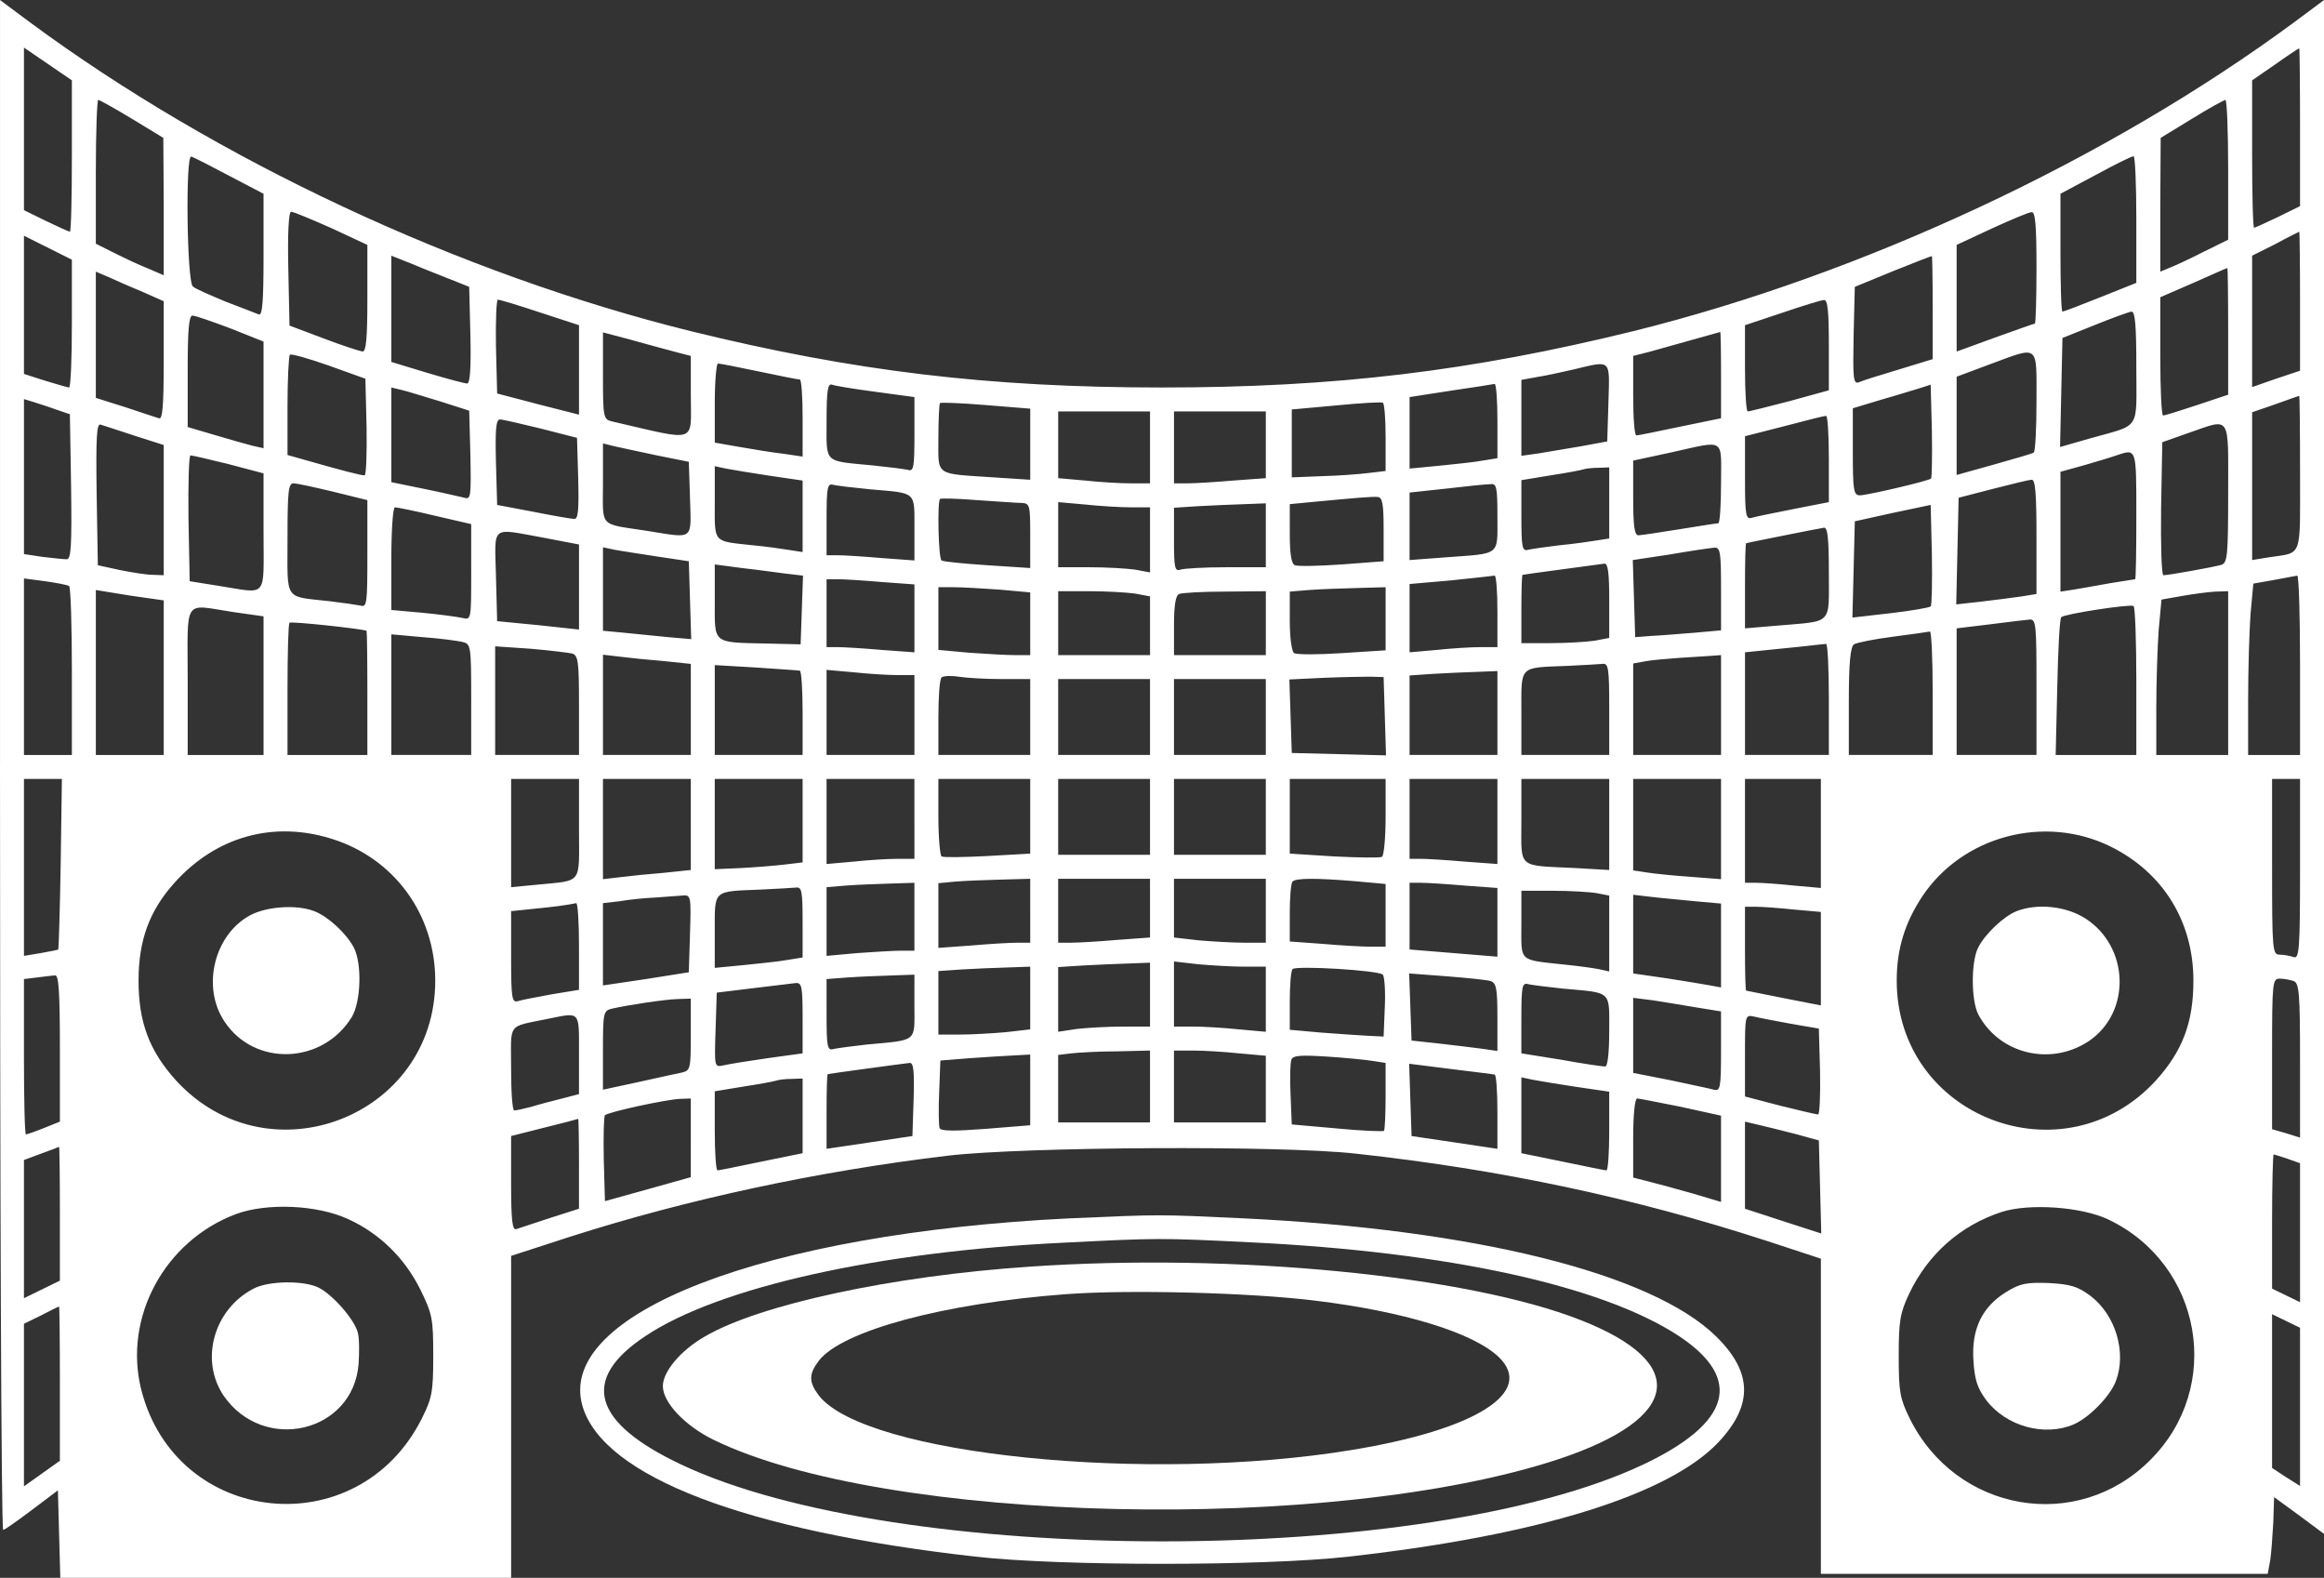 <?xml version="1.0" standalone="no"?>
<!DOCTYPE svg PUBLIC "-//W3C//DTD SVG 20010904//EN"
 "http://www.w3.org/TR/2001/REC-SVG-20010904/DTD/svg10.dtd">
<svg version="1.0" xmlns="http://www.w3.org/2000/svg"
 width="582pt" height="395.014pt" viewBox="0 0 582 395.014"
 preserveAspectRatio="xMidYMid meet">
<rect x="0" y="0" width="582" height="395.014" fill="#333333" stroke="none"/>
<g transform="translate(-7,401.014) scale(0.1,-0.1)"
fill="#ffffff" stroke="none">
<path d="M70 2095 c0 -1053 3 -1915 8 -1915 4 0 36 23 72 50 l65 49 3 -110 3
-109 564 0 565 0 0 403 0 403 148 48 c294 94 620 164 947 203 190 22 831 26
1020 5 366 -40 698 -111 1028 -218 l137 -45 0 -395 0 -394 560 0 559 0 6 32
c3 18 6 62 8 97 l2 63 63 -46 62 -46 0 1920 0 1920 -74 -55 c-466 -344 -1079
-631 -1656 -774 -407 -100 -745 -141 -1180 -141 -435 0 -773 41 -1180 141
-578 143 -1188 428 -1656 774 l-74 55 0 -1915z m180 1525 c0 -105 -2 -190 -5
-190 -2 0 -29 12 -60 27 l-55 27 0 203 0 204 60 -41 60 -41 0 -189z m5580 72
l0 -198 -55 -27 c-31 -15 -58 -27 -60 -27 -3 0 -5 83 -5 185 l0 184 58 40 c31
22 58 40 60 40 1 1 2 -88 2 -197z m-5430 21 l79 -48 1 -172 0 -172 -37 16
c-21 8 -59 26 -85 39 l-48 24 0 180 c0 99 3 180 6 180 3 0 41 -21 84 -47z
m5250 -128 l0 -175 -61 -30 c-33 -17 -72 -35 -85 -40 l-24 -10 0 168 1 167 77
47 c42 26 80 47 85 48 4 0 7 -79 7 -175z m-5006 -15 l86 -45 0 -154 c0 -118
-3 -152 -12 -148 -7 3 -44 17 -83 32 -38 16 -76 32 -82 38 -15 11 -19 331 -4
325 5 -1 48 -23 95 -48z m4776 -109 l0 -159 -90 -36 c-50 -20 -92 -36 -95 -36
-3 0 -5 66 -5 148 l0 147 88 47 c48 26 90 47 95 47 4 1 7 -71 7 -158z m-4520
-22 l90 -42 0 -133 c0 -101 -3 -134 -12 -134 -7 1 -51 15 -98 33 l-85 32 -3
143 c-2 88 1 142 7 142 6 0 51 -19 101 -41z m4270 -99 c0 -77 -2 -140 -4 -140
-2 0 -47 -16 -100 -35 l-96 -35 0 134 0 133 88 41 c48 22 93 41 100 41 9 1 12
-33 12 -139z m660 -84 l0 -174 -60 -20 -60 -21 0 164 0 165 58 29 c31 17 58
30 60 31 1 0 2 -78 2 -174z m-5580 -56 c0 -88 -3 -160 -7 -160 -3 0 -30 8 -60
17 l-53 17 0 173 0 173 60 -30 60 -30 0 -160z m950 110 l45 -18 3 -121 c2 -82
-1 -121 -8 -121 -6 0 -51 12 -101 27 l-89 27 0 133 0 133 53 -21 c28 -12 72
-29 97 -39z m3710 -69 l0 -130 -85 -26 c-47 -14 -92 -28 -100 -32 -14 -5 -15
11 -13 117 l3 122 95 39 c52 21 96 38 98 38 1 1 2 -57 2 -128z m740 -60 l0
-159 -78 -26 c-42 -14 -80 -26 -85 -26 -4 0 -7 67 -7 148 l0 148 83 36 c45 20
83 37 85 37 1 1 2 -71 2 -158z m-5222 98 l52 -23 0 -149 c0 -115 -3 -148 -12
-144 -7 2 -46 15 -85 28 l-73 23 0 158 0 158 33 -14 c17 -8 56 -25 85 -37z
m994 -51 l98 -32 0 -112 0 -112 -102 26 -103 27 -3 118 c-1 64 1 117 5 117 4
0 51 -14 105 -32z m3228 -82 l0 -113 -98 -27 c-54 -14 -102 -26 -105 -26 -4 0
-7 49 -7 108 l0 108 93 31 c50 17 98 32 105 32 9 1 12 -28 12 -113z m770 -56
c0 -161 13 -141 -118 -178 l-73 -21 3 137 3 136 80 32 c44 18 86 33 93 34 9 0
12 -34 12 -140z m-4773 98 l83 -33 0 -134 0 -133 -27 6 c-16 4 -58 16 -95 27
l-68 20 0 139 c0 104 3 140 12 140 7 0 50 -15 95 -32z m1111 -58 l42 -11 0
-99 c0 -122 20 -115 -197 -65 -22 5 -23 10 -23 114 l0 109 68 -18 c37 -10 86
-24 110 -30z m2622 -58 l0 -109 -102 -21 c-57 -12 -106 -22 -110 -22 -5 0 -8
45 -8 100 l0 99 43 11 c32 9 157 44 175 49 1 1 2 -48 2 -107z m-3392 -131 c1
-67 -1 -121 -5 -121 -9 0 -56 12 -140 36 l-53 15 0 123 c0 67 3 125 6 128 3 3
46 -9 97 -27 l92 -33 3 -121z m4182 65 c0 -69 -3 -127 -7 -129 -5 -3 -50 -16
-100 -30 l-93 -26 0 123 0 123 83 31 c125 46 117 53 117 -92z m-3199 74 c52
-11 97 -20 102 -20 4 0 7 -43 7 -96 l0 -97 -47 7 c-27 3 -76 11 -110 17 l-63
11 0 99 c0 54 4 99 8 99 5 0 51 -9 103 -20z m2127 -77 l-3 -98 -65 -12 c-36
-6 -84 -14 -107 -18 l-43 -6 0 95 0 95 38 7 c20 3 62 12 92 19 97 23 91 28 88
-82z m-1834 26 l96 -13 0 -94 c0 -84 -2 -93 -17 -88 -10 2 -49 7 -88 11 -124
12 -115 3 -115 112 0 77 3 94 14 90 7 -3 57 -11 110 -18z m1556 -73 l0 -93
-37 -6 c-21 -4 -71 -9 -110 -13 l-73 -7 0 90 0 89 103 16 c56 8 105 16 110 17
4 0 7 -41 7 -93z m1086 -144 c-7 -6 -156 -41 -178 -42 -16 0 -18 12 -18 109
l0 109 73 22 c39 11 83 25 97 29 l25 8 3 -115 c1 -63 0 -117 -2 -120z m-3733
193 l72 -23 3 -112 c2 -103 1 -111 -15 -106 -10 2 -55 13 -100 22 l-83 17 0
119 0 118 25 -6 c14 -3 58 -17 98 -29z m4657 -179 c0 -217 7 -198 -77 -211
l-43 -7 0 185 0 185 58 20 c31 11 58 21 60 21 1 1 2 -86 2 -193z m-5620 159
l35 -12 3 -181 c2 -150 0 -182 -11 -182 -8 0 -35 3 -61 6 l-46 7 0 194 0 194
23 -7 c12 -4 38 -12 57 -19z m2440 -87 l0 -89 -92 6 c-149 10 -138 2 -138 99
0 45 2 85 4 87 3 2 54 0 115 -5 l111 -9 0 -89z m890 17 l0 -84 -42 -5 c-24 -3
-77 -7 -118 -8 l-75 -3 0 85 0 85 110 10 c61 6 113 9 118 7 4 -2 7 -41 7 -87z
m-590 -25 l0 -90 -47 0 c-27 0 -78 3 -115 7 l-68 6 0 83 0 84 115 0 115 0 0
-90z m290 6 l0 -83 -82 -6 c-46 -4 -98 -7 -115 -7 l-33 0 0 90 0 90 115 0 115
0 0 -84z m1410 -35 l0 -108 -87 -17 c-49 -10 -96 -19 -105 -22 -16 -5 -18 4
-18 99 l0 105 98 25 c53 14 100 26 105 26 4 1 7 -48 7 -108z m-3225 76 l90
-23 3 -102 c2 -78 0 -102 -10 -101 -7 0 -53 8 -103 18 l-90 17 -3 107 c-2 82
0 107 10 107 7 0 54 -11 103 -23z m-1017 -18 l72 -23 0 -163 0 -163 -27 1
c-16 0 -53 6 -83 12 l-55 12 -3 179 c-2 141 0 177 10 173 7 -2 46 -15 86 -28z
m5242 -143 c0 -158 -2 -175 -17 -180 -21 -6 -133 -26 -145 -26 -5 0 -7 75 -6
167 l3 166 65 23 c108 37 100 50 100 -150z m-3935 94 l80 -16 3 -92 c3 -106
11 -100 -107 -81 -123 19 -111 6 -111 119 l0 100 28 -7 c15 -3 63 -14 107 -23z
m2665 -70 c0 -55 -3 -100 -7 -100 -5 0 -48 -7 -98 -15 -49 -8 -96 -15 -102
-15 -10 0 -13 25 -13 93 l0 94 93 20 c140 31 127 39 127 -77z m1040 -80 c0
-88 -1 -160 -3 -160 -2 0 -30 -5 -63 -10 -32 -6 -74 -13 -91 -16 l-33 -5 0
150 0 150 58 16 c31 9 68 20 82 25 51 17 50 20 50 -150z m-4777 128 l87 -23 0
-147 c0 -169 12 -154 -110 -135 l-75 12 -3 158 c-1 86 1 157 5 157 5 0 47 -10
96 -22z m1355 -29 l82 -12 0 -90 0 -89 -32 5 c-18 3 -60 9 -93 12 -101 11 -95
4 -95 107 l0 91 28 -6 c15 -3 64 -11 110 -18z m2102 -68 l0 -89 -32 -5 c-18
-3 -60 -9 -93 -12 -33 -4 -68 -9 -77 -11 -16 -5 -18 4 -18 84 l0 90 73 12 c39
6 77 13 82 15 6 2 22 4 38 4 l27 1 0 -89z m1070 -85 l0 -143 -37 -6 c-21 -3
-66 -9 -101 -13 l-63 -7 3 134 3 133 85 22 c47 12 91 23 98 23 9 1 12 -34 12
-143z m-4265 113 l85 -21 0 -135 c0 -123 -1 -134 -17 -129 -10 2 -45 7 -78 11
-115 13 -105 -2 -105 156 0 118 2 139 15 139 9 0 54 -10 100 -21z m1345 6
c116 -10 110 -4 110 -97 l0 -81 -82 6 c-46 4 -95 7 -110 7 l-28 0 0 91 c0 81
2 90 18 85 9 -2 51 -7 92 -11z m1570 -69 c0 -98 9 -91 -127 -101 l-93 -7 0 85
0 84 93 10 c50 6 100 11 110 11 15 2 17 -8 17 -82z m-1192 35 c21 -1 22 -5 22
-82 l0 -81 -107 7 c-60 4 -111 9 -115 12 -8 4 -11 146 -4 154 3 2 44 1 93 -3
48 -3 98 -7 111 -7z m907 -66 l0 -80 -105 -8 c-58 -4 -111 -5 -117 -2 -9 3
-13 28 -13 79 l0 74 63 6 c106 10 141 13 157 12 12 -1 15 -17 15 -81z m-632
55 l47 0 0 -81 0 -82 -37 7 c-21 3 -73 6 -115 6 l-78 0 0 81 0 82 68 -6 c37
-4 88 -7 115 -7z m337 -70 l0 -80 -99 0 c-55 0 -106 -3 -115 -6 -14 -5 -16 5
-16 74 l0 81 63 4 c34 2 86 4 115 5 l52 2 0 -80z m1665 -178 c-3 -3 -48 -11
-100 -17 l-96 -11 3 120 3 121 95 21 95 20 3 -124 c1 -69 0 -127 -3 -130z
m-3746 227 l91 -21 0 -120 c0 -120 0 -120 -22 -115 -13 3 -58 9 -100 13 l-78
7 0 128 c0 72 4 129 9 129 5 0 50 -9 100 -21z m3491 -143 c0 -132 11 -120
-127 -132 l-83 -7 0 107 c0 58 1 106 3 106 1 1 43 9 92 19 50 10 96 19 103 20
9 1 12 -28 12 -113z m-3219 88 l89 -17 0 -106 0 -107 -102 11 -103 10 -3 113
c-3 130 -15 120 119 96z m284 -47 l80 -12 3 -98 3 -97 -58 5 c-32 3 -82 8
-110 11 l-53 5 0 104 0 105 28 -6 c15 -3 63 -10 107 -17z m2665 -81 l0 -104
-67 -6 c-38 -3 -86 -7 -108 -8 l-40 -3 -3 96 -3 97 93 14 c51 9 101 16 111 17
15 1 17 -10 17 -103z m-2342 38 l43 -5 -3 -86 -3 -86 -85 2 c-137 3 -130 -2
-130 105 l0 93 68 -9 c37 -4 86 -11 110 -14z m2062 -68 l0 -93 -37 -7 c-21 -3
-71 -6 -110 -6 l-73 0 0 85 c0 47 1 85 3 86 2 1 184 25 205 28 9 1 12 -24 12
-93z m-280 -26 l0 -90 -42 0 c-24 0 -73 -3 -110 -7 l-68 -6 0 85 0 86 103 9
c56 6 105 11 110 12 4 0 7 -39 7 -89z m2010 -135 l0 -225 -65 0 -65 0 0 138
c0 77 3 173 6 215 l7 76 51 9 c28 5 54 10 59 11 4 0 7 -100 7 -224z m-5587
198 c4 -2 7 -98 7 -214 l0 -209 -60 0 -60 0 0 221 0 221 53 -7 c28 -4 55 -9
60 -12z m2035 10 l82 -6 0 -85 0 -85 -82 6 c-46 4 -95 7 -110 7 l-28 0 0 85 0
85 28 0 c15 0 64 -3 110 -7z m295 -19 l77 -7 0 -78 0 -79 -38 0 c-22 0 -73 3
-115 6 l-77 7 0 78 0 79 38 0 c22 0 73 -3 115 -6z m967 -73 l0 -79 -109 -7
c-60 -4 -114 -4 -120 0 -6 3 -11 38 -11 80 l0 74 48 4 c26 2 80 4 120 5 l72 2
0 -79z m-3102 52 l42 -6 0 -193 0 -194 -85 0 -85 0 0 206 0 207 43 -7 c23 -4
61 -10 85 -13z m2475 11 l37 -7 0 -73 0 -74 -115 0 -115 0 0 80 0 80 78 0 c42
0 94 -3 115 -6z m327 -74 l0 -80 -115 0 -115 0 0 74 c0 50 4 76 13 79 6 3 58
6 115 6 l102 1 0 -80z m2410 -125 l0 -205 -90 0 -90 0 0 118 c0 66 3 153 6
195 l7 76 51 9 c28 5 66 10 84 11 l32 1 0 -205z m-230 -21 l0 -184 -101 0
-101 0 4 169 c2 94 6 173 10 176 8 8 170 33 181 28 4 -2 7 -87 7 -189z m-4767
174 l77 -11 0 -174 0 -173 -95 0 -95 0 0 185 c0 212 -13 192 113 173z m335
-47 c1 -1 2 -71 2 -156 l0 -155 -100 0 -100 0 0 163 c0 90 2 166 5 168 3 4
173 -14 193 -20z m4182 -141 l0 -170 -100 0 -100 0 0 159 0 158 83 10 c45 6
90 11 100 12 16 1 17 -13 17 -169z m-260 -15 l0 -155 -105 0 -105 0 0 134 c0
97 4 137 13 143 6 4 50 13 97 19 47 6 88 12 93 13 4 0 7 -69 7 -154z m-3682
128 c21 -5 22 -8 22 -144 l0 -139 -100 0 -100 0 0 151 0 151 78 -7 c42 -3 87
-9 100 -12z m3422 -143 l0 -140 -105 0 -105 0 0 129 0 128 98 10 c53 5 100 11
105 11 4 1 7 -61 7 -138z m-3147 114 c15 -5 17 -20 17 -130 l0 -124 -105 0
-105 0 0 136 0 136 88 -6 c48 -4 95 -10 105 -12z m230 -19 l67 -7 0 -114 0
-114 -110 0 -110 0 0 126 0 125 43 -5 c23 -3 72 -8 110 -11z m2647 -110 l0
-125 -110 0 -110 0 0 115 0 114 33 6 c17 3 55 6 82 8 28 2 62 4 78 5 l27 2 0
-125z m-2307 86 c4 -1 7 -48 7 -106 l0 -105 -110 0 -110 0 0 113 0 112 102 -6
c57 -4 106 -7 111 -8z m2027 -96 l0 -115 -110 0 -110 0 0 105 c0 121 -8 113
115 118 39 2 78 4 88 5 15 2 17 -9 17 -113z m-1782 85 l42 0 0 -100 0 -100
-110 0 -110 0 0 106 0 107 68 -6 c37 -4 86 -7 110 -7z m1502 -95 l0 -105 -110
0 -110 0 0 100 0 99 58 4 c31 2 81 4 110 5 l52 2 0 -105z m-1242 85 l72 0 0
-95 0 -95 -115 0 -115 0 0 93 c0 52 3 97 8 101 4 4 23 5 42 2 19 -3 68 -6 108
-6z m960 -93 l3 -98 -118 3 -118 3 -3 92 -3 92 83 4 c46 2 99 3 118 3 l35 -1
3 -98z m-588 -2 l0 -95 -115 0 -115 0 0 95 0 95 115 0 115 0 0 -95z m290 0 l0
-95 -115 0 -115 0 0 95 0 95 115 0 115 0 0 -95z m-3018 -367 c-2 -117 -5 -214
-6 -215 -1 -1 -21 -5 -44 -9 l-42 -7 0 222 0 221 48 0 47 0 -3 -212z m1298 87
c0 -142 11 -128 -107 -140 l-63 -6 0 136 0 135 85 0 85 0 0 -125z m280 11 l0
-114 -67 -7 c-38 -3 -87 -8 -110 -11 l-43 -5 0 125 0 126 110 0 110 0 0 -114z
m280 10 l0 -105 -42 -5 c-24 -3 -73 -7 -110 -9 l-68 -3 0 113 0 113 110 0 110
0 0 -104z m280 4 l0 -100 -42 0 c-24 0 -73 -3 -110 -7 l-68 -6 0 107 0 106
110 0 110 0 0 -100z m290 7 l0 -94 -107 -6 c-58 -3 -110 -4 -115 -1 -4 3 -8
48 -8 100 l0 94 115 0 115 0 0 -93z m300 -2 l0 -95 -115 0 -115 0 0 95 0 95
115 0 115 0 0 -95z m290 0 l0 -95 -115 0 -115 0 0 95 0 95 115 0 115 0 0 -95z
m300 1 c0 -52 -4 -97 -9 -101 -6 -3 -60 -2 -120 1 l-111 7 0 94 0 93 120 0
120 0 0 -94z m280 -12 l0 -107 -82 6 c-46 4 -95 7 -110 7 l-28 0 0 100 0 100
110 0 110 0 0 -106z m280 -8 l0 -114 -87 5 c-145 7 -133 -3 -133 118 l0 105
110 0 110 0 0 -114z m280 -11 l0 -126 -77 6 c-43 3 -93 8 -110 11 l-33 5 0
114 0 115 110 0 110 0 0 -125z m250 -11 l0 -137 -67 6 c-38 4 -80 7 -95 7
l-28 0 0 130 0 130 95 0 95 0 0 -136z m1200 -90 c0 -202 -2 -225 -16 -220 -9
3 -24 6 -35 6 -18 0 -19 10 -19 220 l0 220 35 0 35 0 0 -226z m-4929 76 c157
-49 259 -190 259 -355 0 -341 -418 -502 -649 -250 -67 74 -94 146 -94 250 0
101 27 175 90 245 104 116 248 156 394 110z m4454 -19 c132 -65 208 -188 208
-336 0 -104 -27 -176 -94 -250 -231 -252 -649 -92 -649 250 0 79 20 144 64
211 101 151 306 206 471 125z m-2705 -161 l0 -80 -32 0 c-18 0 -70 -3 -115 -7
l-83 -6 0 81 0 81 43 4 c23 2 75 4 115 5 l72 2 0 -80z m300 6 l0 -73 -82 -6
c-46 -4 -98 -7 -115 -7 l-33 0 0 80 0 80 115 0 115 0 0 -74z m290 -6 l0 -80
-54 0 c-29 0 -81 3 -115 6 l-61 7 0 73 0 74 115 0 115 0 0 -80z m223 74 l77
-7 0 -78 0 -79 -37 0 c-21 0 -75 3 -120 7 l-83 6 0 72 c0 39 3 75 7 78 8 9 59
9 156 1z m-1103 -89 l0 -85 -33 0 c-19 0 -68 -3 -110 -6 l-77 -7 0 86 0 86 48
4 c26 2 75 4 110 5 l62 2 0 -85z m1378 78 l82 -6 0 -86 0 -86 -110 9 -110 9 0
83 0 84 28 0 c15 0 64 -3 110 -7z m-1658 -92 l0 -88 -37 -6 c-21 -4 -71 -9
-110 -13 l-73 -7 0 91 c0 106 -6 100 115 105 39 2 78 4 88 5 15 2 17 -8 17
-87z m1989 73 l31 -6 0 -95 0 -95 -27 6 c-16 3 -53 8 -83 11 -119 13 -110 5
-110 101 l0 84 79 0 c43 0 93 -3 110 -6z m-2271 -101 l-3 -97 -107 -17 -108
-16 0 103 0 103 43 5 c23 4 62 8 87 9 25 2 55 4 68 5 22 2 23 1 20 -95z m2515
81 l67 -6 0 -105 0 -105 -27 5 c-16 3 -65 11 -110 18 l-83 12 0 99 0 98 43 -5
c23 -3 72 -7 110 -11z m-2793 -113 l0 -109 -67 -11 c-38 -7 -76 -14 -85 -17
-16 -5 -18 5 -18 110 l0 115 58 6 c51 5 81 9 105 14 4 0 7 -48 7 -108z m3043
92 l67 -6 0 -117 0 -117 -92 18 c-51 10 -94 19 -95 19 -2 0 -3 47 -3 105 l0
105 28 0 c15 0 57 -3 95 -7z m-1613 -213 l0 -80 -69 0 c-37 0 -89 -3 -115 -6
l-46 -7 0 81 0 81 63 4 c34 2 86 4 115 5 l52 2 0 -80z m236 70 l54 0 0 -81 0
-82 -67 6 c-38 4 -89 7 -115 7 l-48 0 0 81 0 82 61 -7 c34 -3 86 -6 115 -6z
m-536 -79 l0 -78 -61 -7 c-34 -3 -86 -6 -115 -6 l-54 0 0 80 0 79 58 4 c31 2
83 4 115 5 l57 2 0 -79z m883 59 c4 -4 7 -40 5 -81 l-3 -74 -40 2 c-22 1 -75
5 -117 8 l-78 7 0 72 c0 40 3 76 7 80 10 9 215 -3 226 -14z m-3313 -184 l0
-184 -40 -16 c-22 -9 -43 -16 -45 -16 -3 0 -5 87 -5 194 l0 195 33 4 c17 2 38
5 45 5 9 2 12 -41 12 -182z m2140 105 c0 -91 9 -84 -120 -96 -36 -4 -73 -9
-82 -11 -16 -5 -18 4 -18 85 l0 90 53 4 c28 2 78 4 110 5 l57 2 0 -79z m1443
63 c14 -5 17 -18 17 -90 l0 -85 -42 6 c-24 3 -72 9 -108 13 l-65 7 -3 84 -3
84 93 -7 c51 -4 101 -9 111 -12z m2011 0 c14 -5 16 -32 16 -199 l0 -193 -35
11 -35 10 0 189 c0 179 1 188 19 188 11 0 26 -3 35 -6z m-3734 -92 l0 -89 -87
-12 c-49 -7 -98 -15 -111 -18 -23 -5 -23 -5 -20 88 l3 94 90 11 c50 6 98 12
108 13 15 1 17 -9 17 -87z m1905 73 c123 -11 115 -4 115 -106 0 -55 -4 -89
-10 -89 -6 0 -56 7 -110 17 l-100 16 0 89 c0 80 2 89 18 84 9 -2 49 -7 87 -11z
m-2185 -115 c0 -85 -1 -90 -22 -95 -13 -3 -62 -13 -110 -24 l-88 -19 0 99 c0
94 1 99 23 104 40 9 131 23 165 24 l32 1 0 -90z m2518 68 l62 -10 0 -100 c0
-92 -2 -100 -18 -96 -10 3 -60 13 -110 24 l-92 18 0 94 0 94 48 -6 c26 -4 75
-12 110 -18z m-2798 -118 l0 -99 -42 -11 c-24 -6 -59 -15 -78 -21 -19 -5 -38
-9 -42 -9 -5 0 -8 47 -8 105 0 117 -11 103 90 124 85 17 80 23 80 -89z m3035
77 l70 -12 3 -108 c1 -59 -1 -107 -5 -107 -4 0 -47 10 -95 22 l-88 23 0 103
c0 101 0 102 23 97 12 -3 54 -11 92 -18z m-1605 -157 l0 -90 -115 0 -115 0 0
84 0 85 33 4 c17 2 69 5 115 5 l82 2 0 -90z m223 83 l67 -6 0 -83 0 -84 -115
0 -115 0 0 90 0 90 48 0 c26 0 77 -3 115 -7z m-523 -91 l0 -89 -111 -9 c-79
-6 -113 -6 -116 2 -2 6 -3 46 -1 90 l3 79 75 6 c41 3 92 6 113 7 l37 2 0 -88z
m858 72 l32 -5 0 -83 c0 -45 -2 -85 -4 -87 -3 -2 -56 0 -118 6 l-113 10 -3 74
c-2 41 -1 80 2 88 4 11 23 12 88 8 46 -3 98 -8 116 -11z m-1150 -96 l-3 -92
-107 -16 -108 -16 0 93 c0 51 1 93 3 94 3 1 186 26 205 28 10 1 12 -21 10 -91z
m1455 62 c4 0 7 -42 7 -93 l0 -93 -107 16 -108 16 -3 90 -3 91 103 -13 c57 -7
106 -13 111 -14z m-1733 -103 l0 -94 -103 -21 c-57 -12 -107 -22 -110 -22 -4
0 -7 45 -7 99 l0 99 73 12 c39 6 77 13 82 15 6 2 22 4 38 4 l27 1 0 -93z
m1938 72 l82 -12 0 -99 c0 -54 -3 -98 -7 -98 -3 0 -53 10 -110 22 l-103 21 0
95 0 95 28 -6 c15 -3 64 -11 110 -18z m-2218 -127 l0 -99 -107 -30 -108 -30
-3 105 c-1 58 0 107 3 110 7 8 155 40 188 41 l27 1 0 -98z m2480 77 l100 -22
0 -108 0 -108 -67 20 c-38 11 -87 24 -110 30 l-43 11 0 99 c0 57 4 99 10 99 5
0 54 -10 110 -21z m-2760 -142 l0 -113 -72 -23 c-40 -13 -79 -26 -85 -28 -10
-4 -13 23 -13 114 l0 119 83 21 c45 11 83 21 85 22 1 1 2 -50 2 -112z m3043
75 l62 -17 3 -117 3 -116 -96 31 -95 31 0 109 0 109 30 -7 c17 -4 58 -14 93
-23z m-4343 -200 l0 -168 -45 -22 -45 -22 0 173 0 173 43 16 c23 8 43 16 45
17 1 0 2 -75 2 -167z m5579 137 l31 -11 0 -174 0 -174 -35 17 -35 17 0 168 c0
92 2 168 4 168 1 0 17 -5 35 -11z m-4857 -151 c79 -36 142 -98 181 -177 30
-61 32 -73 32 -166 0 -90 -3 -105 -29 -157 -160 -317 -614 -270 -702 72 -46
181 58 374 238 441 77 28 202 23 280 -13z m4408 -1 c235 -112 289 -419 105
-602 -183 -184 -487 -131 -603 105 -24 49 -27 66 -27 155 0 87 3 107 26 156
47 99 128 171 232 205 69 22 200 13 267 -19z m-5130 -410 l0 -194 -45 -32 -45
-32 0 203 0 204 43 21 c23 12 43 22 45 22 1 1 2 -86 2 -192z m5610 -59 l0
-198 -35 22 -35 23 0 192 0 193 35 -17 35 -17 0 -198z"/>
<path d="M697 1719 c-90 -48 -123 -179 -65 -266 75 -114 246 -108 319 11 23
38 26 134 5 174 -19 36 -65 78 -99 91 -44 17 -118 12 -160 -10z"/>
<path d="M5120 1729 c-32 -13 -78 -56 -96 -91 -18 -35 -18 -131 0 -167 52 -99
180 -131 276 -68 108 72 103 237 -8 308 -49 31 -120 38 -172 18z"/>
<path d="M705 784 c-100 -52 -135 -179 -75 -268 100 -145 324 -93 338 79 2 30
2 65 -2 79 -8 32 -61 93 -97 112 -37 19 -126 18 -164 -2z"/>
<path d="M5095 776 c-61 -37 -88 -93 -83 -171 3 -50 10 -70 32 -100 50 -66
146 -92 219 -61 39 17 92 71 106 109 27 72 -1 165 -64 213 -31 23 -49 29 -104
32 -56 2 -72 -1 -106 -22z"/>
<path d="M2750 960 c-766 -37 -1290 -239 -1221 -471 53 -176 407 -311 984
-376 212 -24 722 -24 934 0 476 53 803 155 927 287 87 93 85 175 -7 265 -161
157 -602 267 -1184 295 -214 10 -204 10 -433 0z m450 -60 c498 -24 884 -109
1075 -235 161 -107 130 -217 -89 -321 -543 -257 -1868 -257 -2411 0 -222 105
-252 213 -89 321 184 123 586 212 1048 234 236 12 243 12 466 1z"/>
<path d="M2649 839 c-344 -23 -678 -95 -814 -175 -61 -35 -105 -88 -105 -124
0 -41 55 -99 126 -134 430 -211 1551 -236 2117 -49 307 102 329 241 56 348
-284 112 -871 169 -1380 134z m714 -85 c222 -27 396 -80 460 -141 92 -88 -56
-182 -368 -233 -510 -84 -1218 -12 -1334 136 -26 34 -26 54 0 88 59 75 312
143 617 166 158 12 463 4 625 -16z"/>
</g>
</svg>
